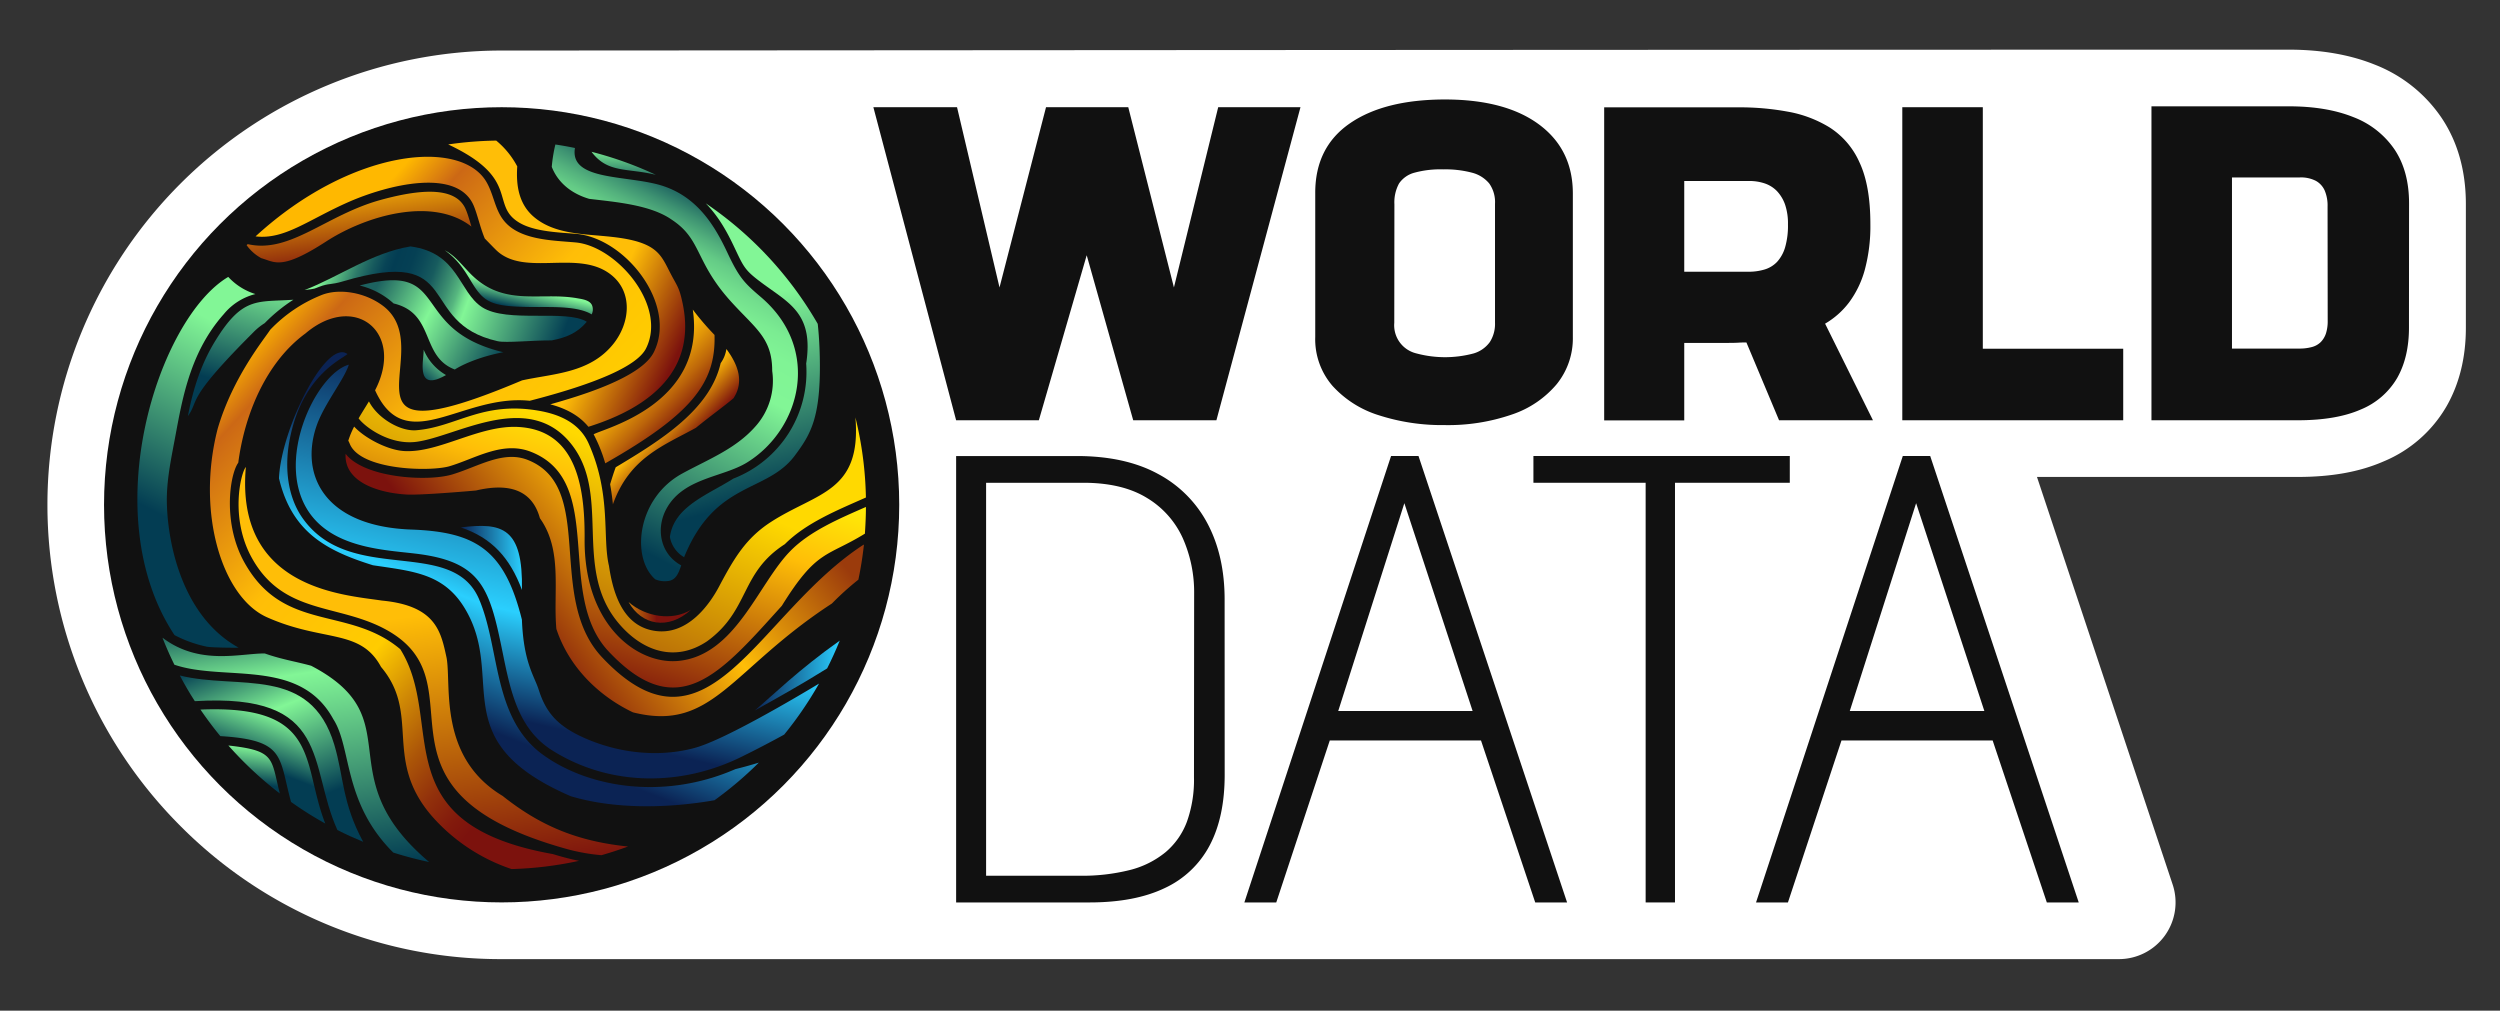 <svg xmlns="http://www.w3.org/2000/svg" xmlns:xlink="http://www.w3.org/1999/xlink" viewBox="0 0 793.96 320.98"><rect x="0" y="0" width="793.96" height="320.98" fill="#333333" stroke="none"/><defs><style>.a{fill:none;}.b{isolation:isolate;}.c{mix-blend-mode:overlay;opacity:0.35;}.d{fill:#fff;}.e{fill:#111;}.f{fill:url(#a);}.g{fill:url(#b);}.h{clip-path:url(#c);}.i{clip-path:url(#d);}.j{fill:url(#f);}.k{fill:url(#g);}.l{fill:url(#h);}.m{fill:url(#i);}.n{fill:url(#j);}.o{fill:url(#k);}.p{fill:url(#l);}.q{fill:url(#m);}.r{fill:url(#n);}.s{fill:url(#o);}.t{fill:url(#p);}.u{fill:url(#q);}.v{fill:url(#r);}.w{fill:url(#s);}.x{fill:url(#t);}.y{fill:url(#u);}.z{fill:url(#v);}.aa{fill:url(#w);}.ab{fill:url(#x);}.ac{fill:url(#y);}.ad{fill:url(#z);}.ae{fill:url(#aa);}.af{fill:url(#ab);}.ag{fill:url(#ac);}.ah{fill:url(#ad);}</style><linearGradient id="a" x1="133.36" y1="120.49" x2="141.02" y2="111.73" gradientUnits="userSpaceOnUse"><stop offset="0" stop-color="#033d53"/><stop offset="1" stop-color="#82f696"/></linearGradient><linearGradient id="b" x1="162.83" y1="97.63" x2="164.29" y2="91.06" xlink:href="#a"/><clipPath id="c"><path class="a" d="M164.8,48.43c.19-1.22.42-2.44.66-3.64-1.25-.06-2.51-.1-3.77-.13A29,29,0,0,1,164.8,48.43Z"/></clipPath><clipPath id="d"><rect class="a" x="156.69" y="39.66" width="13.77" height="13.77"/></clipPath><linearGradient id="f" x1="192.93" y1="194.48" x2="212.9" y2="194.48" gradientUnits="userSpaceOnUse"><stop offset="0.05" stop-color="#ffbe07"/><stop offset="0.78" stop-color="#7c120d"/></linearGradient><linearGradient id="g" x1="80.07" y1="248.79" x2="81.7" y2="237.37" xlink:href="#a"/><linearGradient id="h" x1="68.51" y1="138.68" x2="84.2" y2="87.22" gradientUnits="userSpaceOnUse"><stop offset="0.32" stop-color="#033d53"/><stop offset="1" stop-color="#82f696"/></linearGradient><linearGradient id="i" x1="109.86" y1="89.11" x2="159.5" y2="115.39" gradientUnits="userSpaceOnUse"><stop offset="0.17" stop-color="#1d6260"/><stop offset="0.5" stop-color="#82f696"/><stop offset="1" stop-color="#033d53"/></linearGradient><linearGradient id="j" x1="111.79" y1="57.34" x2="115.27" y2="84.95" gradientUnits="userSpaceOnUse"><stop offset="0" stop-color="#ffbe07"/><stop offset="1" stop-color="#7c120d"/></linearGradient><linearGradient id="k" x1="59.98" y1="168.1" x2="88.45" y2="112.62" xlink:href="#a"/><linearGradient id="l" x1="103.64" y1="81.19" x2="182.72" y2="110.42" gradientUnits="userSpaceOnUse"><stop offset="0" stop-color="#82f696"/><stop offset="0.02" stop-color="#75e48f"/><stop offset="0.08" stop-color="#4da97a"/><stop offset="0.13" stop-color="#2d7a69"/><stop offset="0.18" stop-color="#16595d"/><stop offset="0.22" stop-color="#084456"/><stop offset="0.25" stop-color="#033d53"/><stop offset="0.31" stop-color="#054054"/><stop offset="0.35" stop-color="#0c4a58"/><stop offset="0.4" stop-color="#175b5e"/><stop offset="0.43" stop-color="#287266"/><stop offset="0.47" stop-color="#3d9171"/><stop offset="0.51" stop-color="#56b67f"/><stop offset="0.54" stop-color="#74e28f"/><stop offset="0.56" stop-color="#82f696"/><stop offset="0.94" stop-color="#043f54"/></linearGradient><linearGradient id="m" x1="100.32" y1="278.49" x2="87.58" y2="197.85" gradientUnits="userSpaceOnUse"><stop offset="0" stop-color="#033d53"/><stop offset="0.79" stop-color="#82f696"/><stop offset="1" stop-color="#277266"/></linearGradient><linearGradient id="n" x1="94.04" y1="256.06" x2="74.33" y2="207.15" gradientUnits="userSpaceOnUse"><stop offset="0" stop-color="#033d53"/><stop offset="0.59" stop-color="#82f696"/><stop offset="1" stop-color="#033d53"/></linearGradient><linearGradient id="o" x1="79.55" y1="253.81" x2="91.55" y2="222.19" gradientUnits="userSpaceOnUse"><stop offset="0.32" stop-color="#033d53"/><stop offset="0.82" stop-color="#82f696"/></linearGradient><linearGradient id="p" x1="134.86" y1="195.24" x2="146.17" y2="278.87" xlink:href="#j"/><linearGradient id="q" x1="59.76" y1="75.13" x2="215.65" y2="215.8" gradientUnits="userSpaceOnUse"><stop offset="0.17" stop-color="#ffb800"/><stop offset="0.24" stop-color="#cc6815"/><stop offset="0.45" stop-color="#ffbe07"/><stop offset="0.63" stop-color="#fc0"/><stop offset="0.63" stop-color="#fecb00"/><stop offset="0.71" stop-color="#d08a05"/><stop offset="0.78" stop-color="#ac5608"/><stop offset="0.84" stop-color="#92310b"/><stop offset="0.89" stop-color="#821a0c"/><stop offset="0.92" stop-color="#7c120d"/></linearGradient><linearGradient id="r" x1="210.16" y1="133.14" x2="218.98" y2="141.46" xlink:href="#j"/><linearGradient id="s" x1="201.06" y1="117.81" x2="217.64" y2="133.96" gradientUnits="userSpaceOnUse"><stop offset="0" stop-color="#ffbe07"/><stop offset="0.12" stop-color="#f7b307"/><stop offset="0.32" stop-color="#e09508"/><stop offset="0.6" stop-color="#bc650a"/><stop offset="0.92" stop-color="#8a240c"/><stop offset="1" stop-color="#7c120d"/></linearGradient><linearGradient id="t" x1="168.92" y1="88.54" x2="243.72" y2="123.42" gradientUnits="userSpaceOnUse"><stop offset="0.31" stop-color="#ffbe07"/><stop offset="0.63" stop-color="#7c120d"/></linearGradient><linearGradient id="u" x1="195.4" y1="143.13" x2="154.6" y2="237.41" gradientUnits="userSpaceOnUse"><stop offset="0" stop-color="#ffd900"/><stop offset="1" stop-color="#7c120d"/></linearGradient><linearGradient id="v" x1="198.82" y1="136.52" x2="172.93" y2="212.22" gradientUnits="userSpaceOnUse"><stop offset="0" stop-color="#ffea07"/><stop offset="0.27" stop-color="#ffbe07"/><stop offset="1" stop-color="#7c120d"/></linearGradient><linearGradient id="w" x1="231.41" y1="133.07" x2="154.88" y2="193.48" gradientUnits="userSpaceOnUse"><stop offset="0" stop-color="#9b3b0c"/><stop offset="0.46" stop-color="#ffbe07"/><stop offset="1" stop-color="#7c120d"/></linearGradient><linearGradient id="x" x1="241.89" y1="158.6" x2="226.19" y2="98.01" xlink:href="#a"/><linearGradient id="y" x1="197.85" y1="59.57" x2="198.21" y2="47.16" xlink:href="#a"/><linearGradient id="z" x1="176.35" y1="160.61" x2="242.83" y2="31.98" gradientUnits="userSpaceOnUse"><stop offset="0" stop-color="#033d53"/><stop offset="0.42" stop-color="#82f696"/><stop offset="0.51" stop-color="#80f495"/><stop offset="0.56" stop-color="#7bec92"/><stop offset="0.6" stop-color="#72de8d"/><stop offset="0.64" stop-color="#64cb86"/><stop offset="0.67" stop-color="#53b17d"/><stop offset="0.7" stop-color="#3e9372"/><stop offset="0.73" stop-color="#266f65"/><stop offset="0.73" stop-color="#256e65"/></linearGradient><linearGradient id="aa" x1="239.69" y1="214.55" x2="266.67" y2="214.55" gradientUnits="userSpaceOnUse"><stop offset="0" stop-color="#0b2354"/><stop offset="1" stop-color="#2acffe"/></linearGradient><linearGradient id="ab" x1="146.32" y1="177.19" x2="165.78" y2="177.19" xlink:href="#aa"/><linearGradient id="ac" x1="150.38" y1="230.03" x2="177.83" y2="160.43" gradientUnits="userSpaceOnUse"><stop offset="0" stop-color="#0b2354"/><stop offset="0.49" stop-color="#2acffe"/><stop offset="1" stop-color="#0b2354"/></linearGradient><linearGradient id="ad" x1="165.86" y1="229" x2="189.06" y2="127.64" gradientUnits="userSpaceOnUse"><stop offset="0" stop-color="#0b2354"/><stop offset="0.32" stop-color="#2acffe"/><stop offset="1" stop-color="#0b2354"/></linearGradient></defs><g class="b"><path class="d" d="M775.43,37.46a45.59,45.59,0,0,0-21.41-17c-7.8-3.12-16.93-4.69-27.14-4.69-215.84,0-529,.28-567.57.28a144.28,144.28,0,0,0-102,246.29,143.33,143.33,0,0,0,102,42.26H672.92A18,18,0,0,0,690,280.91L646.91,151.47h82.81c10.75,0,19.65-1.61,27.23-4.91A41.43,41.43,0,0,0,777,129c4.06-7.11,6.12-15.49,6.12-24.89V64.58C783.08,54.17,780.51,45.05,775.43,37.46Z"/><path class="a" d="M360.14,254.5a21.94,21.94,0,0,0,1.05-7.6V188.56a24.37,24.37,0,0,0-2-10.26,10.66,10.66,0,0,0-4.44-4.85c-1.59-1-4.75-2.13-10.78-2.13H331.17v88.77h11.77a44.27,44.27,0,0,0,11.23-1.21,11.65,11.65,0,0,0,4.4-2A5.38,5.38,0,0,0,360.14,254.5Z"/><path class="a" d="M550,171.32v81.16l27.46-83.57a17.84,17.84,0,0,1-9,2.41Z"/><path class="a" d="M504.63,171.32H487a17.86,17.86,0,0,1-9.63-2.79l27.27,81.95Z"/><path class="a" d="M406.92,190.39v2.86l15.89-48.37a47.78,47.78,0,0,1-13.18-10.48,39.52,39.52,0,0,1-3.63-4.85l-2.31,8.59a18,18,0,0,1-9.55,11.54,56.54,56.54,0,0,1,5.35,8.35C404.42,167.43,406.92,178.31,406.92,190.39Z"/><polygon class="e" points="629.71 34.05 604.14 34.05 604.14 133.47 674.3 133.47 674.3 110.75 629.71 110.75 629.71 34.05"/><path class="e" d="M470.34,235.15l17.22,51.45h10.12L450.49,144.82h-8.71L395.19,286.6h10.13l17-51.45ZM446,159.8l21.68,66H425Z"/><circle class="e" cx="159.31" cy="160.32" r="126.27"/><path class="e" d="M388.92,190.39q0-13.77-5.37-24a37.77,37.77,0,0,0-15.8-15.89q-10.42-5.67-25.82-5.67H303.65V286.6H346q14.38,0,23.9-4.56a30.69,30.69,0,0,0,14.28-13.57q4.75-9,4.76-22.38Zm-9.73,56.51a39.49,39.49,0,0,1-2.22,14,23.34,23.34,0,0,1-6.79,9.73,29,29,0,0,1-11.34,5.67,61.87,61.87,0,0,1-15.9,1.82H313.17V153.32H344q12.36,0,20.16,4.76a28.7,28.7,0,0,1,11.44,12.76,42.26,42.26,0,0,1,3.64,17.72Z"/><path class="e" d="M765.08,64.58q0-10.21-4.61-17.11a27.77,27.77,0,0,0-13.14-10.3q-8.52-3.41-20.45-3.4H683.27v99.7h46.45q12.22,0,20-3.41a23.76,23.76,0,0,0,11.57-10q3.76-6.61,3.76-16Zm-25.84,37.36a12.7,12.7,0,0,1-.57,4,7.13,7.13,0,0,1-1.63,2.69,6.33,6.33,0,0,1-2.77,1.57,15,15,0,0,1-4.12.5H708.84V56.35h21.59a10.34,10.34,0,0,1,5,1.06,6.54,6.54,0,0,1,2.84,3.06,12.12,12.12,0,0,1,.93,5.11Z"/><polygon class="e" points="568.41 144.82 486.99 144.82 486.99 153.32 522.63 153.32 522.63 286.6 531.95 286.6 531.95 153.32 568.41 153.32 568.41 144.82"/><path class="e" d="M417.7,107.05a22.62,22.62,0,0,0,5.47,15.48A33.11,33.11,0,0,0,438,131.91,65.31,65.31,0,0,0,458.74,135a62.15,62.15,0,0,0,21.37-3.34A31.74,31.74,0,0,0,494.39,122a23.11,23.11,0,0,0,5.12-15V61.46q0-13.92-10.66-21.87t-29.82-8q-19.32,0-30.33,7.59t-11,22.09Zm25.14-42.18a12.47,12.47,0,0,1,1.48-6.61,8.55,8.55,0,0,1,4.83-3.4,31.31,31.31,0,0,1,9.17-1.07,33,33,0,0,1,9.23,1.07,10.49,10.49,0,0,1,5.4,3.4,10.22,10.22,0,0,1,1.84,6.47v37.78a10.64,10.64,0,0,1-1.63,6.1,9.73,9.73,0,0,1-5.11,3.62,35,35,0,0,1-18.25,0,9.19,9.19,0,0,1-7-9.72Z"/><path class="e" d="M534.89,108.9h13.7c1.09,0,2.22,0,3.41-.07s2-.08,2.63-.08L565,133.47h29.82l-15.2-30.68a25.83,25.83,0,0,0,7.61-6.74,31.16,31.16,0,0,0,5-10.37A53.21,53.21,0,0,0,594,71.12q0-12.23-3.48-19.6A25.22,25.22,0,0,0,581,40.44a38.06,38.06,0,0,0-13.35-5,83.5,83.5,0,0,0-15.05-1.35H509.46v99.42h25.43Zm0-51.42h20.59a15.19,15.19,0,0,1,5,.78,9.75,9.75,0,0,1,3.91,2.49A12.17,12.17,0,0,1,566.92,65a18.71,18.71,0,0,1,.91,6.25,24.74,24.74,0,0,1-.91,7.31,11.79,11.79,0,0,1-2.56,4.62,9.1,9.1,0,0,1-4,2.42,17.44,17.44,0,0,1-5,.7H534.89Z"/><path class="e" d="M584.83,235.15h48l17.21,51.45h10.13L613,144.82h-8.7L557.69,286.6h10.13Zm23.7-75.35,21.67,66H587.46Z"/><polygon class="e" points="329.92 133.47 345.12 81.06 359.89 133.47 386.31 133.47 413.01 34.05 386.88 34.05 372.82 91.29 358.32 34.05 332.2 34.05 317.43 91.29 303.94 34.05 277.37 34.05 303.65 133.47 329.92 133.47"/><path class="f" d="M141.64,119.11a16.75,16.75,0,0,1-7.1-8.06C134.64,114.4,131.77,124.79,141.64,119.11Z"/><path class="g" d="M188,96.91c-.76-1.61-3-1.89-4.55-2.17-11.89-2.12-23.26,2.8-33.7-7.48-2.71-2.67-5.06-6-8.48-7.76,3.77,2.67,5.93,5.78,8.09,9.41,4.5,7.56,6.51,8.6,21.8,8.6,5,0,12.7-.17,16.74,2.34A3.52,3.52,0,0,0,188,96.91Z"/><path class="j" d="M199.62,191.19c4.11,7.36,12.58,9.07,19.83,2.46C213.45,197.31,205,195.9,199.62,191.19Z"/><path class="k" d="M72.53,236.76A116.46,116.46,0,0,0,88.87,252C86,240.84,87.63,238.41,72.53,236.76Z"/><path class="l" d="M68.17,108.58c-4,6.6-6.71,14.15-8.49,23.56,3.82-5.37-1.07-4.76,20.83-26.65a18.86,18.86,0,0,1,3.55-2.86,51.5,51.5,0,0,1,9.12-7.44C81.56,96,77,94.05,68.17,108.58Z"/><path class="m" d="M144.44,117.35c2.9-1.86,8.58-4.2,15.4-5.49-30.52-7.34-16.2-29-45.63-21.18A24.39,24.39,0,0,1,125,96.37C138.26,99.52,133.46,113.18,144.44,117.35Z"/><path class="n" d="M83,82c4.37,1.23,6.32,3.92,20.54-5.28,13-8.43,34-14.3,46.18-4.76-.6-2-1.17-4-1.79-5.43-2.66-6.33-11.55-7.32-27.17-3-17.27,4.78-28.65,17.09-42.09,14l-.35.33A13.74,13.74,0,0,0,83,82Z"/><path class="o" d="M75.79,205.69C58,195.86,53.37,173,53,160.15c-.19-6.46,1-12.64,2.12-18.63,2.44-12.48,4.42-28.82,16-41.81a18.9,18.9,0,0,1,10-6.32,19.72,19.72,0,0,1-8.63-5.45C50.38,101,30,163.32,55.42,201.7a39.38,39.38,0,0,0,10.42,3.71C67.6,205.67,74,205.74,75.79,205.69Z"/><path class="p" d="M158.05,108.36c2.69.61,11-.3,17.17-.25,4.59-.88,8.15-2.36,11.14-5.92-6.54-4.08-25.32.54-33.27-4.64-7.5-4.89-7.37-17.25-22.73-19.29-12.23,2-23,9.78-33.62,13.85,3.64-.41,3.13-.47,4.58-1,3.19-1.23,3.71-.59,7.49-1.72C147.87,77.77,131.74,102.45,158.05,108.36Z"/><path class="q" d="M98.8,211.42c-5.2-1.41-9.34-2-14.73-3.9-8,0-20.79,3.87-32.47-5,1.14,2.92,2.41,5.78,3.78,8.58,16,5.44,39.83-2.27,50.47,17.29,5.83,9,3.1,25.94,18.4,41.72l.11.11.53.54a114.11,114.11,0,0,0,11.4,3C103.52,246.13,131.09,228.29,98.8,211.42Z"/><path class="r" d="M106.17,236.52c-7.61-25.41-30.49-17.34-49.07-22,1.83,3.43,3.06,5.49,4.77,8.16,43.6-2.67,35.89,20.16,45.28,40.92,2.67,1.36,5.4,2.6,8.19,3.75C108.62,255,109.17,246.53,106.17,236.52Z"/><path class="s" d="M63.66,225.35c2.1,3.08,4.22,5.89,6.31,8.43,20.82,1.27,18.5,6.51,22.46,20.9a114.67,114.67,0,0,0,10.87,6.86C95.77,242.47,102.09,223.74,63.66,225.35Z"/><path class="t" d="M191,271.6c2.76-.78,5.89-1.81,8.46-2.76-16.6-1.7-28.23-6.86-39.84-16.07-20.48-12.29-16.23-35-17.78-43.81-1.79-8.18-3.22-16.59-20.59-18.23-11.94-1.83-46.6-3.62-43.17-42.42-1.66,1.93-5.12,16.42,2,29.05,10.06,17.94,27.29,14.28,42.48,22.58,31.5,17.2-10.19,50.83,57.4,69.68A61.41,61.41,0,0,0,191,271.6Z"/><path class="u" d="M182.87,77c-6-.55-13.67-.66-19.15-3.82-6.63-3.82-6.08-9.86-9.19-15.32-8-14-42.94-10.71-73.37,17.21,9.24,1.12,16.76-5.31,29.74-11,12.11-5.29,34.4-11,39.56,1.29,1.19,2.84,2.07,7,3.5,10.39,1.19,1.2,2.36,2.44,3.58,3.64,9,8.8,26.29-.51,36.69,8,6.78,5.51,5.89,15.15.57,21.82-7.47,9.35-19,9.39-29,11.59-63.61,26.87-25.64-9.51-44.1-23.62-5.86-4.45-14-5.62-19.42-3.54a46.11,46.11,0,0,0-16.48,11.11c-1.85,2.9-11.86,15-16.66,31.38-6.88,26.54,1.32,53.47,15.6,59.88,17.91,8,29.68,3.54,36.26,15.78,12.74,15.08.52,29.39,16.23,47.47A58.41,58.41,0,0,0,162.46,276a114.48,114.48,0,0,0,21.42-2.61,85.18,85.18,0,0,1-8.26-2.14c-54.39-9.68-33.93-41.87-48.49-65.07-16.5-13.87-36.94-5.14-49.46-27.46-7-12.42-4.77-27.92-2-31.77,2-15.32,8.83-31.9,21.35-41.06,15.64-13.28,31.62-.31,22.1,18.05,9.74,21.55,27.5,1.08,49.12,3.34,21.8-5.62,34.22-11.21,36.93-16.63C212,97,195.79,78.21,182.87,77Z"/><path class="v" d="M194.65,160.17c5.26-14.8,16-18.6,26.36-24.3,5-4.08,9.15-7,11.94-9.4,3.42-5.21,1.48-10.61-2.26-15.63a10.19,10.19,0,0,1-1.82,4.5c-3.39,14.74-18.86,24.41-33.33,33.06-.63,1.7-1.2,3.5-1.77,5.4C194.13,155.78,194.42,157.92,194.65,160.17Z"/><path class="w" d="M188.53,137.93a49.57,49.57,0,0,1,3.69,9.22c27.37-15.56,35.17-25.5,34.7-40.78a88.09,88.09,0,0,1-6.9-8.05C224.38,128.37,191.88,136,188.53,137.93Z"/><path class="x" d="M165.1,70.82c4.87,2.8,12.63,3,18,3.46,15.62,1.43,32.09,22.51,24.54,37.59-4.1,8.19-23.88,14-32.9,16.54,4.68,1.21,9.06,3.37,12.13,7.13,20.18-6.3,34.3-18.26,29.94-39.11-1.13-5.43-1.77-5.5-4.12-10.09-2.93-5.73-4.31-9.54-18.26-11.1-8.78-1-18.47-.67-25.16-6.6-4.47-4-5.42-9.73-5-15.79a26.84,26.84,0,0,0-6.68-8.2,117.78,117.78,0,0,0-15.25,1.22C165.73,56.85,155.33,65.19,165.1,70.82Z"/><path class="y" d="M244.91,165.72c-8,5.15-11.74,11.49-16.55,20.56-2.58,4.88-9.77,16-20.86,14-9.28-1.67-12.68-10.92-14.1-20.58-2.15-9,.83-22.52-6.46-38.86-2.84-6.35-8.93-9.19-15.77-10.39-18-3.15-26.32,5.19-39,6.19-5,.4-12.25-3.77-15-9.17-1.09,1.8-2.23,3.58-3.29,5.4,2.19,2.9,10,8.52,18.3,7.45,12.57-1.61,34.67-16,48.44-.26,14.13,16.18.93,40.05,15.75,57.76,7.66,9.16,18.16,12.57,28.2,5.83,13.6-9.9,10.37-21.62,24.68-30.83C256.07,166,266,162,275,158a115.76,115.76,0,0,0-3.33-25.43C273.64,156.35,259.51,156.32,244.91,165.72Z"/><path class="z" d="M275,161c-8.39,3.68-17.82,7.67-24,14-10.24,10.41-17.43,33.27-35.7,34.91-12.7,1.13-29.85-11.1-29.64-38.75.13-17.87-3.21-34.53-21-35.56-12.42-.71-25.31,8.37-36.41,7.64-5.2-.34-12.39-4.08-15.78-7.76a29.24,29.24,0,0,0-1.86,4.47,10.47,10.47,0,0,1,.47,1c3.42,8.46,25.67,8.9,31.7,7.11,8.24-2.45,16.84-8.11,25.84-4.57,24.08,9.47,7.49,45.19,24.68,63.41,22,23.34,35.42,7.17,55-14.51,11.17-18,14.18-15.39,26.38-22.91C274.85,166.79,275,164.15,275,161Z"/><path class="aa" d="M274.32,172.94c-34,22-49.48,71.46-83.08,35.84-18-19.09-1.76-54.11-23.68-62.73-7.82-3.07-15.73,2.18-24,4.65-7.9,2.34-27.88,1.1-33.8-6.58-.54,9,10.45,12.43,19.42,12.94,4.54.26,21.86-1.26,22-1.29,9.69-2.28,17.67-.75,20.29,8.82,7.28,10.17,4.17,23.24,5.22,35.13,4.06,12.32,13.68,21.44,24.32,26.51,25.35,6.39,31-13.61,63.2-34.57a90.83,90.83,0,0,1,8.4-7.57q1.13-5.39,1.74-10.94Z"/><path class="ab" d="M233.35,78.82c3,6.31,3.21,7.09,9.38,11.6,8.4,6.11,15.66,9.66,13.3,25.06A36.35,36.35,0,0,1,232.9,152c-8.23,5.21-18.85,8.87-20.15,18.52a9.32,9.32,0,0,0,4.51,6.44c9.89-24.34,26.15-20.28,35.11-32.2,5-6.71,8.27-11.92,8-30.23-.05-3.74-.24-7.7-.67-11.67a116.5,116.5,0,0,0-35.57-38.29C228.34,68.93,230.94,73.68,233.35,78.82Z"/><path class="ac" d="M187.86,48.21c5.12,6.89,11.37,5.07,20.43,7.32A115.44,115.44,0,0,0,187.86,48.21Z"/><path class="ad" d="M187.11,63.15c8.23,1,19.52,1.85,26.33,6.69,9.32,6.18,7.27,13,18.19,25.35,8,9,13.62,11.89,13.61,22.62a21.72,21.72,0,0,1-5.51,17.82c-6.24,7-15,10.35-23,14.72-14.45,7.85-16.42,26.77-8.64,33.63a7.6,7.6,0,0,0,3.74.57c2.75-.12,3.66-2.41,4.51-5-6.67-3.59-8.23-11.8-4.52-18.28,5.49-9.6,17.82-9.66,25.51-14.44,17.16-10.68,23.55-36.16,4.27-52.53-5.34-4.54-6.89-6.18-10.71-14.31-4.45-9.5-9.94-17.32-20-20.82C200,55.43,180.76,57.76,182.6,47c-2-.42-4.13-.8-6.22-1.11a47.44,47.44,0,0,0-1.15,7.1C177,57.53,180.91,61.32,187.11,63.15Z"/><path class="ae" d="M239.69,225.65c7.28-4.09,13.91-7.72,23-13.38q2.18-4.31,4-8.82C253.66,212.63,244.78,221.4,239.69,225.65Z"/><path class="af" d="M146.32,167.5c9.85,3.26,15.66,9.69,19.44,19.86C166.13,167.58,159.56,165.84,146.32,167.5Z"/><path class="ag" d="M233.56,244.26c-23.41,10.19-47.74,5.64-61.92-5.16-15.16-11.79-12.86-33.2-19.48-48.78-8.54-20.09-40.78-4.29-56-25.69-4.7-6.59-6.13-16.15-3.91-26.25C96.45,119,108.74,114,110.35,112.44c-6.78-5-21.11,23.9-21.75,39.46,4.08,17.31,15.38,23.1,29.84,27.62,12.61,1.89,22.39,2.54,29.09,13.56,13.54,22.26-7,42.15,33.72,59.78,14.05,4.22,31,3.85,45.67,1.28A116.23,116.23,0,0,0,241,242.19Q237.27,243.35,233.56,244.26Z"/><path class="ah" d="M220.86,237.46c-11.24,3.14-24.28,1.92-35.78-3.33-7.87-3.6-11.67-7.69-14-15.1-1.4-4.38-4.8-8.54-5.33-22.22-5.5-22.18-14.59-27.88-35.07-28.63-27.93-1-35.51-17.6-30.09-33.09,2.36-6.75,8.74-14.62,10.2-19.28-10.43,2.85-24,30.94-12.4,47.22,8.24,11.55,25.26,11.65,34.83,12.95,20,2.72,22.36,11.32,26.42,31.3,2.51,12.39,5,24.24,15.68,31,18.27,11.51,40.91,11.56,60.13,2.09,4.6-2.26,9.14-4.63,13.59-7.07a116.11,116.11,0,0,0,11.07-16.2C252.32,221.79,230.22,234.84,220.86,237.46Z"/></g></svg>